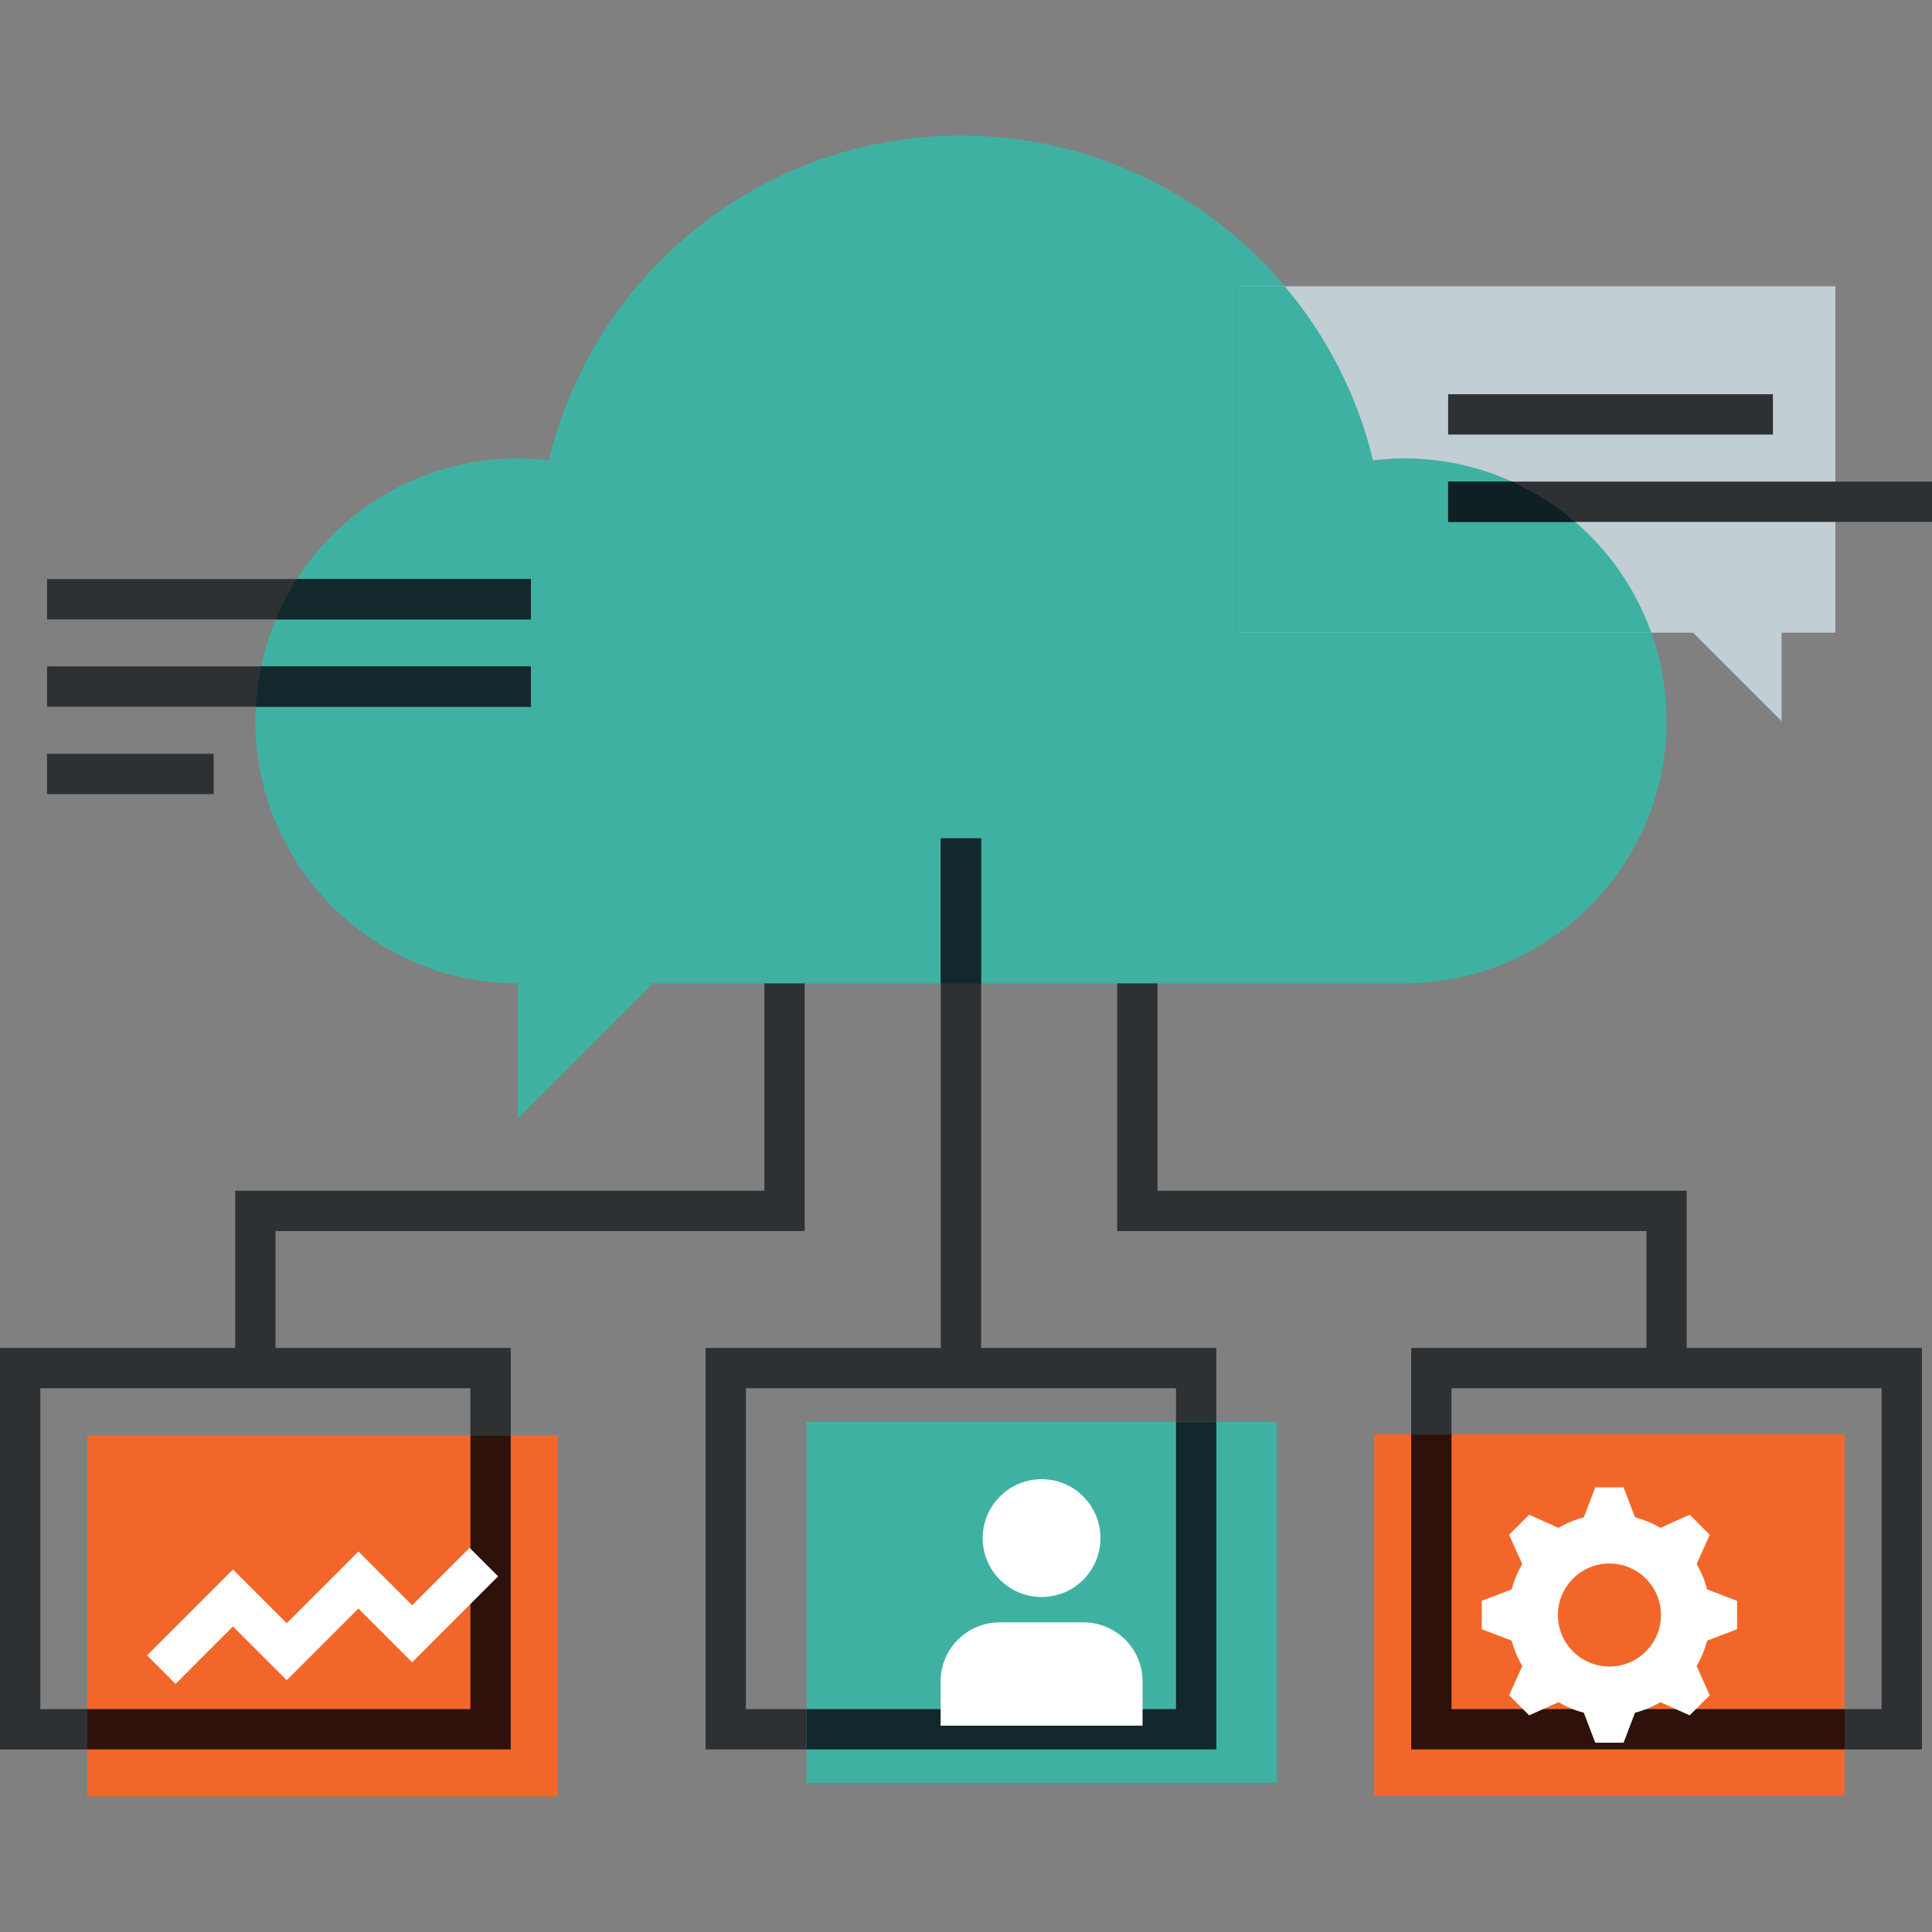 <?xml version="1.0" encoding="iso-8859-1"?>
<!-- Generator: Adobe Illustrator 19.0.0, SVG Export Plug-In . SVG Version: 6.00 Build 0)  -->
<svg version="1.1" id="Layer_1" xmlns="http://www.w3.org/2000/svg" xmlns:xlink="http://www.w3.org/1999/xlink" x="0px" y="0px"
	 viewBox="0 0 512 512" style="enable-background:new 0 0 512 512;" xml:space="preserve">
<rect x="0" y="0" width="512" height="512" fill="#808080" stroke="none"/>
<g>
	<path style="fill:#3fb1a2;" d="M372.099,121.472c-2.783,0-5.555,0.202-8.241,0.522c-11.843-49.336-56.215-86.06-109.197-86.06
		s-97.349,36.723-109.207,86.06c-2.665-0.32-5.42-0.522-8.223-0.522c-38.428,0-69.558,31.142-69.558,69.558
		c0,38.431,31.132,69.565,69.558,69.565h234.867c38.385,0,69.558-31.135,69.558-69.565
		C441.654,152.612,410.483,121.472,372.099,121.472z"/>
	<polygon style="fill:#3fb1a2;" points="137.231,296.404 137.231,260.595 173.041,260.595 	"/>
</g>
<g>
	<path style="fill:#2E3133;" d="M135.347,463.616H0V357.21h135.347V463.616z M10.685,452.931h113.976v-85.038H10.685V452.931z"/>
	<polygon style="fill:#2E3133;" points="73.016,362.55 62.331,362.55 62.331,315.561 202.573,315.561 202.573,260.595 
		213.258,260.595 213.258,326.246 73.016,326.246 	"/>
</g>
<rect x="23.142" y="380.347" style="fill:#F26729;" width="124.662" height="95.718"/>
<polygon style="fill:#2D110A;" points="135.347,380.36 124.662,380.36 124.662,452.931 23.15,452.931 23.15,463.616 
	135.347,463.616 "/>
<polygon style="fill:#FFFFFF;" points="46.518,446.246 38.963,438.689 61.732,415.918 75.983,430.164 94.981,411.164 
	109.225,425.413 124.444,410.194 132.001,417.751 109.225,440.522 94.981,426.276 75.983,445.274 61.732,431.027 "/>
<g>
	<path style="fill:#2E3133;" d="M322.337,463.616H186.99V357.21h135.347L322.337,463.616L322.337,463.616z M197.676,452.931h113.976
		v-85.038H197.676V452.931z"/>
	<rect x="249.318" y="222.164" style="fill:#2E3133;" width="10.685" height="140.393"/>
</g>
<rect x="213.709" y="376.788" style="fill:#3fb1a2;" width="124.662" height="95.718"/>
<polygon style="fill:#12282C;" points="322.337,376.799 311.652,376.799 311.652,452.931 213.704,452.931 213.704,463.616 
	322.337,463.616 "/>
<g>
	<path style="fill:#FFFFFF;" d="M302.789,457.316H249.28V445.56c0-3.996,1.521-7.987,4.582-11.036
		c3.036-3.044,7.037-4.577,11.034-4.577h22.277c3.994,0,7.972,1.533,11.041,4.577c3.057,3.046,4.575,7.04,4.575,11.036V457.316
		L302.789,457.316z"/>
	<path style="fill:#FFFFFF;" d="M291.638,407.611c0,8.612-6.966,15.613-15.603,15.613c-8.62,0-15.611-6.999-15.611-15.613
		c0-8.604,6.989-15.611,15.611-15.611C284.672,392,291.638,399.004,291.638,407.611z"/>
</g>
<g>
	<path style="fill:#2E3133;" d="M509.327,463.616H373.983V357.21h135.345V463.616z M384.668,452.931h113.974v-85.038H384.668
		V452.931z"/>
	<polygon style="fill:#2E3133;" points="446.996,362.55 436.314,362.55 436.314,326.246 296.069,326.246 296.069,260.595 
		306.755,260.595 306.755,315.561 446.996,315.561 	"/>
</g>
<rect x="364.186" y="380.142" style="fill:#F26729;" width="124.659" height="95.718"/>
<polygon style="fill:#2D110A;" points="488.847,452.931 384.668,452.931 384.668,380.134 373.983,380.134 373.983,463.616 
	488.847,463.616 "/>
<path style="fill:#FFFFFF;" d="M460.347,431.749l0.008-7.506l-7.956-3.041c-0.612-2.381-1.564-4.628-2.783-6.707l3.484-7.762
	l-5.322-5.322l-7.762,3.484c-2.081-1.219-4.334-2.163-6.72-2.79l-3.028-7.944h-7.514l-3.028,7.944
	c-2.386,0.627-4.641,1.572-6.72,2.79l-7.762-3.484l-5.315,5.322l3.484,7.762c-1.219,2.081-2.171,4.326-2.79,6.712l-7.944,3.036
	v7.506l7.944,3.039c0.62,2.378,1.572,4.634,2.79,6.707l-3.484,7.767l5.315,5.32l7.762-3.487c2.086,1.219,4.334,2.166,6.72,2.79
	l3.028,7.946h7.514l3.028-7.946c2.386-0.625,4.641-1.572,6.72-2.79l7.762,3.487l5.322-5.32l-3.484-7.767
	c1.219-2.076,2.171-4.329,2.783-6.707L460.347,431.749z M426.516,441.651c-7.539,0-13.655-6.113-13.655-13.652
	c0-7.542,6.116-13.652,13.655-13.652c7.542,0,13.658,6.111,13.658,13.652C440.174,435.538,434.061,441.651,426.516,441.651z"/>
<polygon style="fill:#C1CED4;" points="328.31,75.868 328.31,167.667 448.673,167.667 472.146,191.132 472.146,167.667 
	486.4,167.667 486.4,75.868 "/>
<path style="fill:#3fb1a2;" d="M328.31,167.667h109.307c-9.608-26.921-35.328-46.195-65.521-46.195
	c-2.783,0-5.555,0.202-8.241,0.522c-4.145-17.27-12.288-32.98-23.375-46.126h-12.173v91.799H328.31z"/>
<g>
	<rect x="12.467" y="199.764" style="fill:#2E3133;" width="44.15" height="10.685"/>
	<rect x="12.467" y="176.602" style="fill:#2E3133;" width="128.23" height="10.685"/>
	<rect x="12.467" y="153.452" style="fill:#2E3133;" width="128.23" height="10.685"/>
	<rect x="383.77" y="127.626" style="fill:#2E3133;" width="128.23" height="10.685"/>
</g>
<path style="fill:#0E2024;" d="M383.777,127.626v10.685h33.631c-5.025-4.326-10.68-7.926-16.801-10.685H383.777z"/>
<rect x="383.77" y="104.479" style="fill:#2E3133;" width="86.072" height="10.685"/>
<g>
	<path style="fill:#12282C;" d="M140.69,187.287v-10.685H69.179c-0.735,3.474-1.211,7.04-1.405,10.685L140.69,187.287
		L140.69,187.287z"/>
	<path style="fill:#12282C;" d="M140.69,153.452H78.707c-2.171,3.377-4.073,6.943-5.642,10.685h67.625V153.452z"/>
	<rect x="249.318" y="222.164" style="fill:#12282C;" width="10.685" height="38.451"/>
</g>
<g>
</g>
<g>
</g>
<g>
</g>
<g>
</g>
<g>
</g>
<g>
</g>
<g>
</g>
<g>
</g>
<g>
</g>
<g>
</g>
<g>
</g>
<g>
</g>
<g>
</g>
<g>
</g>
<g>
</g>
</svg>
